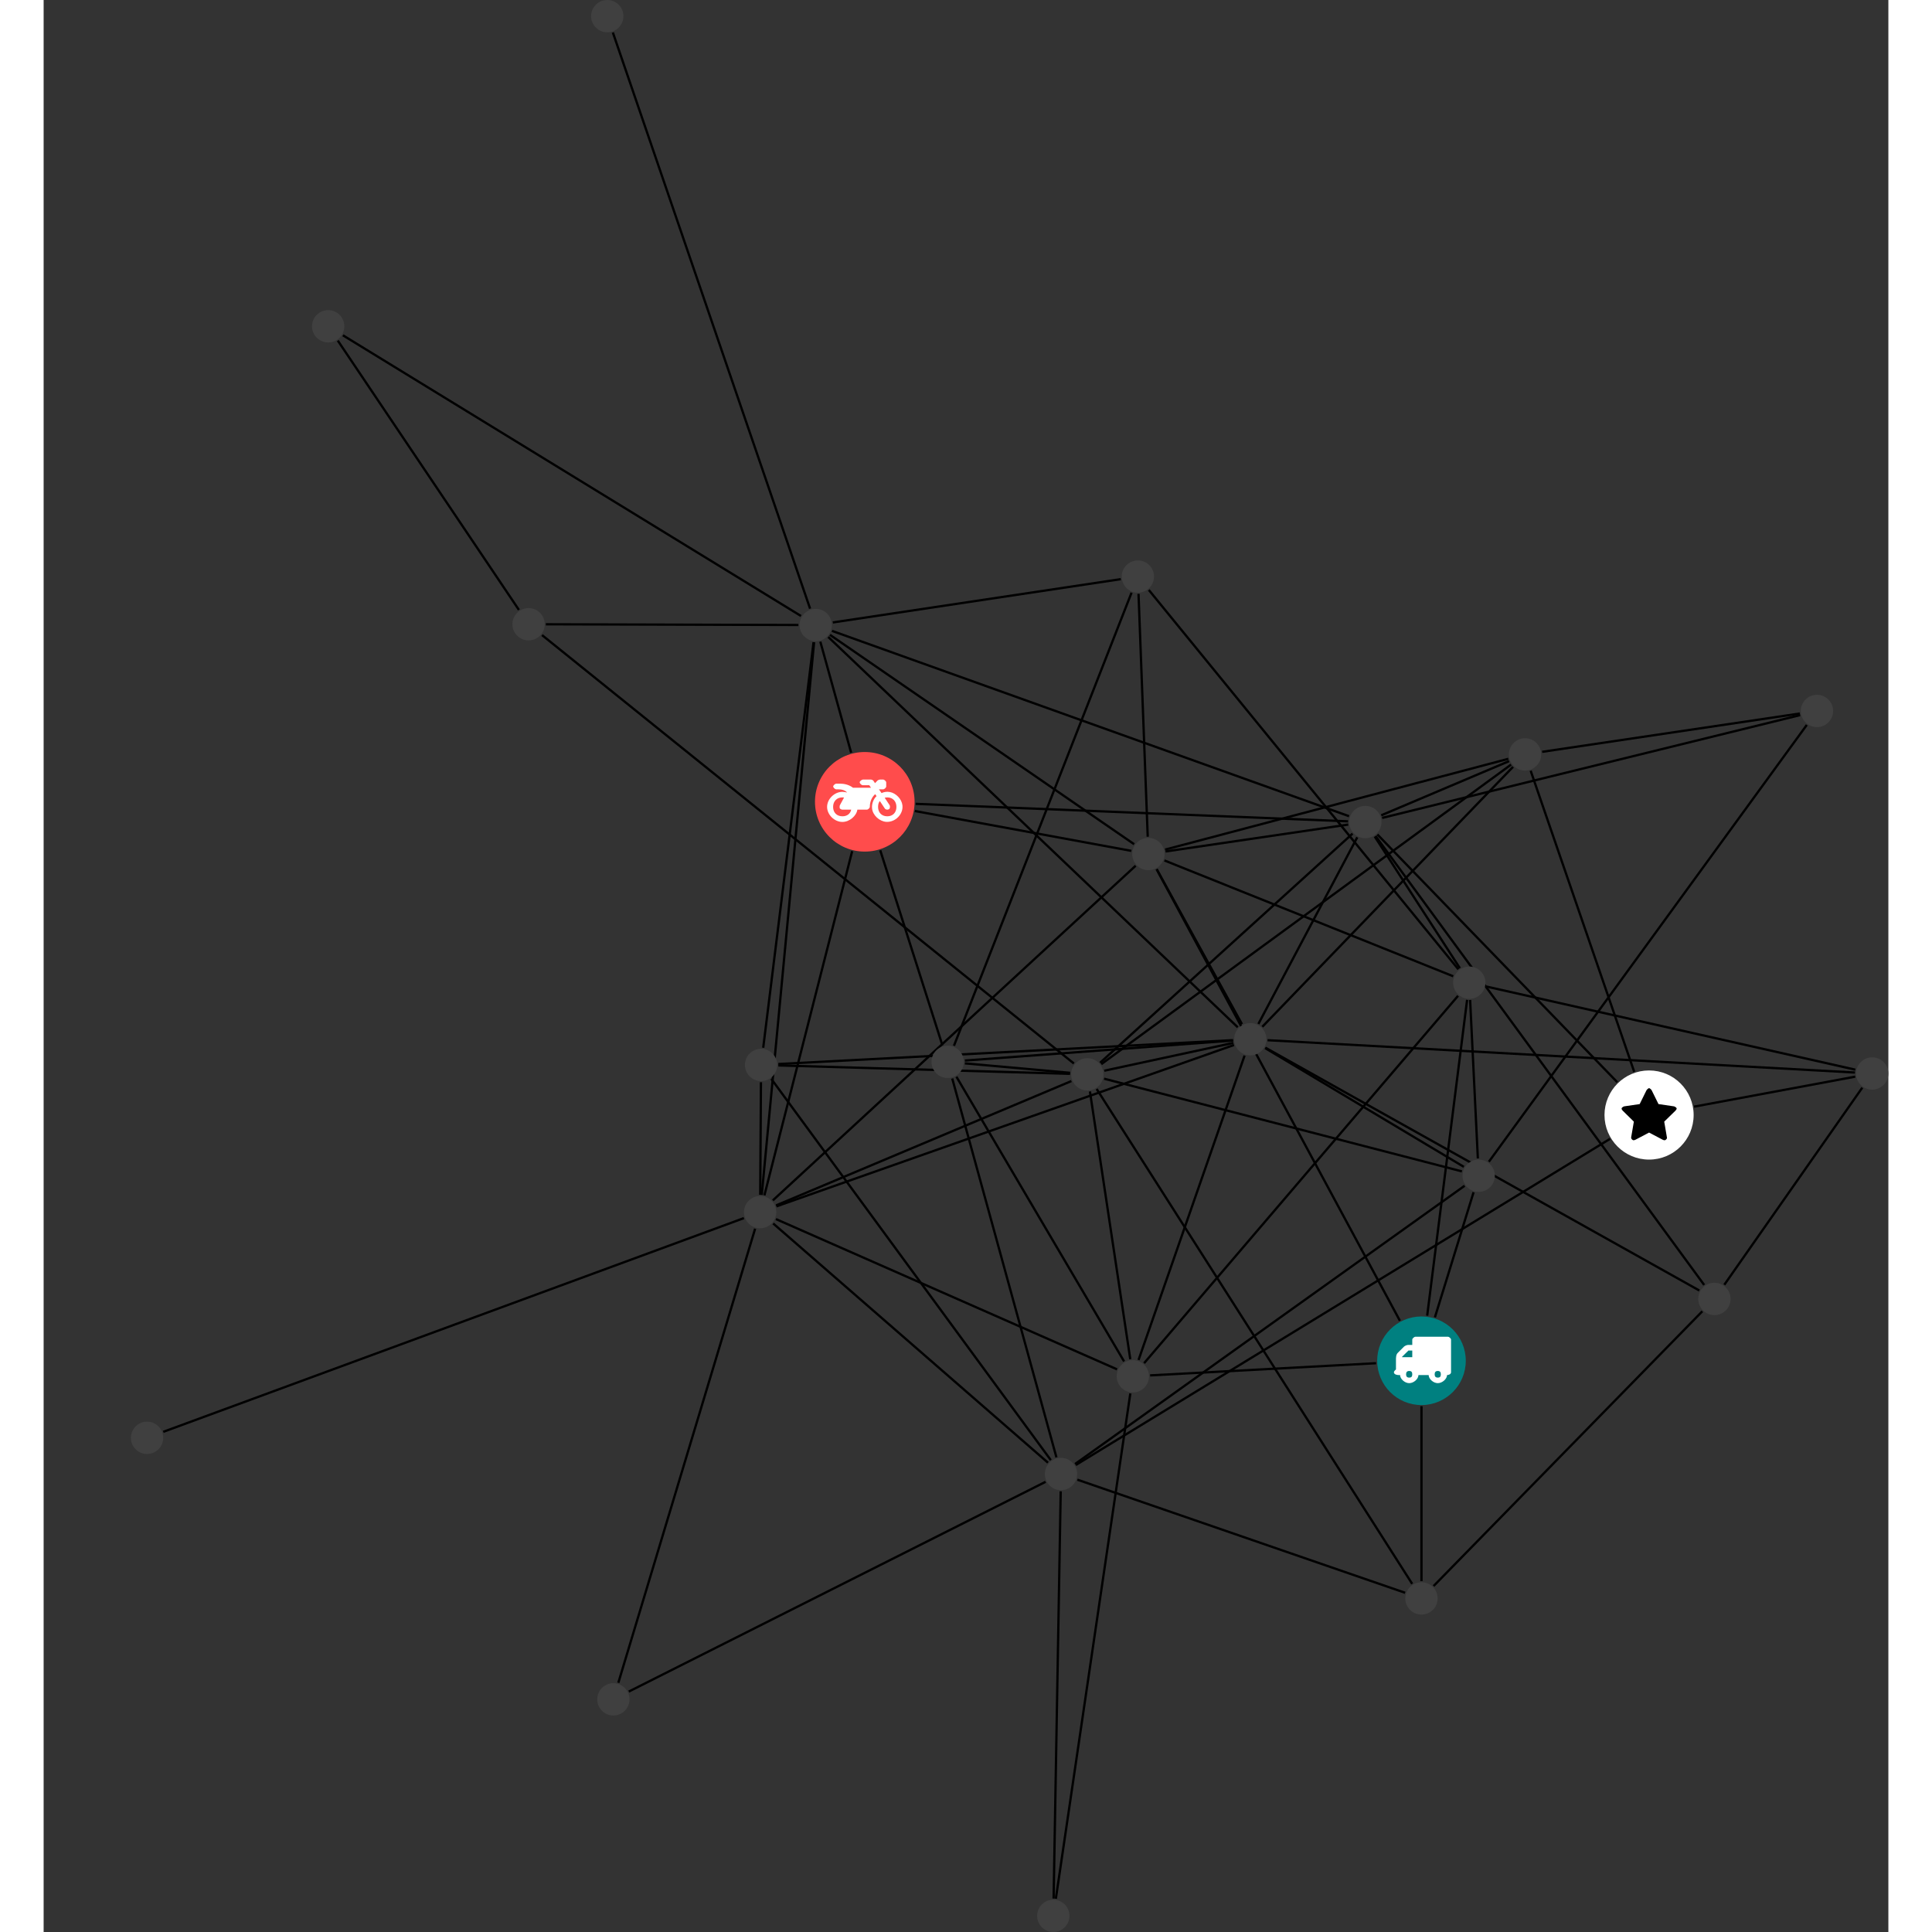 <?xml version="1.0" encoding="UTF-8"?>
<svg xmlns="http://www.w3.org/2000/svg" xmlns:xlink="http://www.w3.org/1999/xlink" width="337.035pt" height="337.035pt" viewBox="-15.224 0.000 321.811 337.035" version="1.1">
<rect x="-15.224" y="0.000" width="321.811" height="337.035" fill="#333333" stroke="none"/>
<defs>
<g>
<symbol overflow="visible" id="glyph0-0">
<path style="stroke:none;" d="M 1.422 -0.75 L 1.422 -7.922 L 3.562 -7.922 L 3.562 -0.891 L 1.422 -0.891 Z M 0.625 0 L 4.531 0 L 4.531 -8.812 L 0.438 -8.812 L 0.438 0 Z M 0.625 0 "/>
</symbol>
<symbol overflow="visible" id="glyph0-1">
<path style="stroke:none;" d="M 3.375 -0.844 C 3.375 -0.453 3.234 -0.266 2.844 -0.266 C 2.469 -0.266 2.297 -0.453 2.297 -0.844 C 2.297 -1.219 2.469 -1.422 2.844 -1.422 C 3.234 -1.422 3.375 -1.219 3.375 -0.844 Z M 1.594 -3.688 L 1.594 -3.859 C 1.594 -3.875 1.578 -3.875 1.594 -3.891 L 2.688 -4.969 C 2.703 -5 2.656 -4.984 2.688 -4.984 L 3.375 -4.984 L 3.375 -3.828 L 1.594 -3.828 Z M 8.359 -0.844 C 8.359 -0.453 8.219 -0.266 7.828 -0.266 C 7.453 -0.266 7.281 -0.453 7.281 -0.844 C 7.281 -1.219 7.453 -1.422 7.828 -1.422 C 8.219 -1.422 8.359 -1.219 8.359 -0.844 Z M 10.141 -6.891 C 10.141 -7.094 9.812 -7.391 9.609 -7.391 L 3.922 -7.391 C 3.719 -7.391 3.375 -7.094 3.375 -6.891 L 3.375 -5.969 L 2.672 -5.969 C 2.469 -5.969 2.078 -5.812 1.938 -5.672 L 0.844 -4.578 C 0.531 -4.266 0.531 -3.734 0.531 -3.328 L 0.531 -1.688 C 0.516 -1.688 0.172 -1.391 0.172 -1.203 C 0.172 -0.781 0.781 -0.703 1.062 -0.703 L 1.25 -0.703 C 1.25 -0.047 2.062 0.703 2.844 0.703 C 3.641 0.703 4.453 -0.047 4.453 -0.703 L 6.234 -0.703 C 6.234 -0.047 7.047 0.703 7.828 0.703 C 8.625 0.703 9.438 -0.047 9.438 -0.703 C 9.547 -0.703 10.141 -0.781 10.141 -1.203 Z M 10.141 -6.891 "/>
</symbol>
<symbol overflow="visible" id="glyph0-2">
<path style="stroke:none;" d="M 12.969 -2.906 C 12.844 -3.984 11.859 -5.016 10.781 -5.219 C 10.234 -5.328 9.703 -5.219 9.328 -5.031 L 8.875 -5.688 L 9.609 -5.688 C 9.812 -5.688 10.141 -5.984 10.141 -6.188 L 10.141 -6.891 C 10.141 -7.094 9.812 -7.391 9.609 -7.391 L 9.047 -7.391 C 8.969 -7.391 8.734 -7.312 8.656 -7.25 L 8.188 -6.766 L 7.891 -7.203 C 7.828 -7.281 7.594 -7.391 7.484 -7.391 L 6.078 -7.391 C 5.906 -7.391 5.547 -7.125 5.516 -6.953 C 5.484 -6.734 5.828 -6.406 6.047 -6.406 L 7.188 -6.406 L 7.484 -5.969 L 4.344 -5.969 C 4.141 -6.125 3.375 -6.672 2.141 -6.672 L 1.422 -6.672 C 1.219 -6.672 0.891 -6.375 0.891 -6.188 C 0.891 -5.984 1.219 -5.688 1.422 -5.688 L 1.781 -5.688 C 2.484 -5.688 2.906 -5.516 3.281 -5.188 L 3.25 -5.141 C 3.078 -5.188 2.797 -5.25 2.5 -5.25 C 1.109 -5.25 -0.172 -4 -0.172 -2.625 C -0.172 -1.25 1.109 0 2.5 0 C 3.75 0 4.953 -1.062 5.109 -2.141 L 6.766 -2.141 C 6.969 -2.141 7.281 -2.438 7.281 -2.625 C 7.281 -3.609 7.688 -4.391 8.219 -4.844 L 8.453 -4.5 C 7.969 -4.062 7.578 -3.203 7.672 -2.359 C 7.781 -1.172 8.969 -0.094 10.141 -0.016 C 11.703 0.094 13.156 -1.344 12.969 -2.906 Z M 2.5 -0.984 C 1.516 -0.984 0.875 -1.641 0.875 -2.625 C 0.875 -3.594 1.516 -4.281 2.5 -4.281 C 2.672 -4.281 2.844 -4.234 2.781 -4.25 L 2.047 -2.891 C 2 -2.781 2 -2.469 2.047 -2.359 C 2.125 -2.25 2.375 -2.141 2.5 -2.141 L 4.031 -2.141 C 3.891 -1.453 3.344 -0.984 2.5 -0.984 Z M 10.328 -0.984 C 9.344 -0.984 8.719 -1.641 8.719 -2.625 C 8.719 -3.109 8.859 -3.469 9.031 -3.641 L 9.906 -2.328 C 9.969 -2.219 10.203 -2.141 10.328 -2.141 C 10.391 -2.141 10.594 -2.188 10.641 -2.234 C 10.812 -2.344 10.844 -2.75 10.734 -2.922 L 9.875 -4.219 C 9.859 -4.219 10.094 -4.281 10.328 -4.281 C 11.297 -4.281 11.922 -3.594 11.922 -2.625 C 11.922 -1.641 11.297 -0.984 10.328 -0.984 Z M 10.328 -0.984 "/>
</symbol>
<symbol overflow="visible" id="glyph0-3">
<path style="stroke:none;" d="M 9.438 -5.078 C 9.438 -5.25 9.078 -5.453 8.938 -5.469 L 6.266 -5.859 L 5.078 -8.266 C 5.031 -8.375 4.75 -8.641 4.625 -8.641 C 4.5 -8.641 4.234 -8.375 4.172 -8.266 L 2.984 -5.859 L 0.312 -5.469 C 0.172 -5.453 -0.172 -5.25 -0.172 -5.078 C -0.172 -4.969 -0.062 -4.781 0.016 -4.719 L 1.969 -2.797 L 1.5 -0.062 C 1.5 -0.016 1.5 0.016 1.5 0.047 C 1.5 0.203 1.75 0.453 1.906 0.453 C 1.984 0.453 2.188 0.406 2.25 0.359 L 4.625 -0.891 L 7 0.359 C 7.062 0.406 7.266 0.453 7.344 0.453 C 7.5 0.453 7.75 0.203 7.75 0.047 C 7.75 0.016 7.75 -0.016 7.734 -0.062 L 7.266 -2.797 L 9.234 -4.719 C 9.297 -4.781 9.438 -4.969 9.438 -5.078 Z M 9.438 -5.078 "/>
</symbol>
</g>
<clipPath id="clip1">
  <path d="M 267 182 L 306.586 182 L 306.586 199 L 267 199 Z M 267 182 "/>
</clipPath>
<clipPath id="clip2">
  <path d="M 272 184 L 306.586 184 L 306.586 230 L 272 230 Z M 272 184 "/>
</clipPath>
<clipPath id="clip3">
  <path d="M 230 166 L 306.586 166 L 306.586 193 L 230 193 Z M 230 166 "/>
</clipPath>
<clipPath id="clip4">
  <path d="M 192 175 L 306.586 175 L 306.586 193 L 192 193 Z M 192 175 "/>
</clipPath>
<clipPath id="clip5">
  <path d="M 300 184 L 306.586 184 L 306.586 191 L 300 191 Z M 300 184 "/>
</clipPath>
<clipPath id="clip6">
  <path d="M 158 331 L 164 331 L 164 337.035 L 158 337.035 Z M 158 331 "/>
</clipPath>
</defs>
<g id="surface1">
<path style="fill:none;stroke-width:0.399;stroke-linecap:butt;stroke-linejoin:miter;stroke:rgb(0%,0%,0%);stroke-opacity:1;stroke-miterlimit:10;" d="M -0.001 -7.929 L -0.001 -38.441 " transform="matrix(1,0,0,-1,225.138,237.383)"/>
<path style="fill:none;stroke-width:0.399;stroke-linecap:butt;stroke-linejoin:miter;stroke:rgb(0%,0%,0%);stroke-opacity:1;stroke-miterlimit:10;" d="M -7.915 -0.426 L -47.337 -2.551 " transform="matrix(1,0,0,-1,225.138,237.383)"/>
<path style="fill:none;stroke-width:0.399;stroke-linecap:butt;stroke-linejoin:miter;stroke:rgb(0%,0%,0%);stroke-opacity:1;stroke-miterlimit:10;" d="M 2.342 7.574 L 9.089 29.395 " transform="matrix(1,0,0,-1,225.138,237.383)"/>
<path style="fill:none;stroke-width:0.399;stroke-linecap:butt;stroke-linejoin:miter;stroke:rgb(0%,0%,0%);stroke-opacity:1;stroke-miterlimit:10;" d="M 0.995 7.867 L 7.96 62.957 " transform="matrix(1,0,0,-1,225.138,237.383)"/>
<path style="fill:none;stroke-width:0.399;stroke-linecap:butt;stroke-linejoin:miter;stroke:rgb(0%,0%,0%);stroke-opacity:1;stroke-miterlimit:10;" d="M -3.763 6.981 L -46.208 85.746 " transform="matrix(1,0,0,-1,225.138,237.383)"/>
<g clip-path="url(#clip1)" clip-rule="nonzero">
<path style="fill:none;stroke-width:0.399;stroke-linecap:butt;stroke-linejoin:miter;stroke:rgb(0%,0%,0%);stroke-opacity:1;stroke-miterlimit:10;" d="M 75.667 49.563 L 47.546 44.328 " transform="matrix(1,0,0,-1,225.138,237.383)"/>
</g>
<g clip-path="url(#clip2)" clip-rule="nonzero">
<path style="fill:none;stroke-width:0.399;stroke-linecap:butt;stroke-linejoin:miter;stroke:rgb(0%,0%,0%);stroke-opacity:1;stroke-miterlimit:10;" d="M 76.901 47.645 L 52.831 13.258 " transform="matrix(1,0,0,-1,225.138,237.383)"/>
</g>
<g clip-path="url(#clip3)" clip-rule="nonzero">
<path style="fill:none;stroke-width:0.399;stroke-linecap:butt;stroke-linejoin:miter;stroke:rgb(0%,0%,0%);stroke-opacity:1;stroke-miterlimit:10;" d="M 75.686 50.778 L 11.284 65.289 " transform="matrix(1,0,0,-1,225.138,237.383)"/>
</g>
<g clip-path="url(#clip4)" clip-rule="nonzero">
<path style="fill:none;stroke-width:0.399;stroke-linecap:butt;stroke-linejoin:miter;stroke:rgb(0%,0%,0%);stroke-opacity:1;stroke-miterlimit:10;" d="M 75.62 50.281 L -26.849 55.922 " transform="matrix(1,0,0,-1,225.138,237.383)"/>
</g>
<path style="fill:none;stroke-width:0.399;stroke-linecap:butt;stroke-linejoin:miter;stroke:rgb(0%,0%,0%);stroke-opacity:1;stroke-miterlimit:10;" d="M 67.217 110.918 L 11.757 34.719 " transform="matrix(1,0,0,-1,225.138,237.383)"/>
<path style="fill:none;stroke-width:0.399;stroke-linecap:butt;stroke-linejoin:miter;stroke:rgb(0%,0%,0%);stroke-opacity:1;stroke-miterlimit:10;" d="M 66.061 112.637 L -6.861 94.699 " transform="matrix(1,0,0,-1,225.138,237.383)"/>
<path style="fill:none;stroke-width:0.399;stroke-linecap:butt;stroke-linejoin:miter;stroke:rgb(0%,0%,0%);stroke-opacity:1;stroke-miterlimit:10;" d="M 66.007 112.914 L 21.053 106.227 " transform="matrix(1,0,0,-1,225.138,237.383)"/>
<path style="fill:none;stroke-width:0.399;stroke-linecap:butt;stroke-linejoin:miter;stroke:rgb(0%,0%,0%);stroke-opacity:1;stroke-miterlimit:10;" d="M -94.415 89.043 L -83.572 55.024 " transform="matrix(1,0,0,-1,225.138,237.383)"/>
<path style="fill:none;stroke-width:0.399;stroke-linecap:butt;stroke-linejoin:miter;stroke:rgb(0%,0%,0%);stroke-opacity:1;stroke-miterlimit:10;" d="M -99.493 106.074 L -104.868 125.442 " transform="matrix(1,0,0,-1,225.138,237.383)"/>
<path style="fill:none;stroke-width:0.399;stroke-linecap:butt;stroke-linejoin:miter;stroke:rgb(0%,0%,0%);stroke-opacity:1;stroke-miterlimit:10;" d="M -99.314 88.899 L -114.626 28.856 " transform="matrix(1,0,0,-1,225.138,237.383)"/>
<path style="fill:none;stroke-width:0.399;stroke-linecap:butt;stroke-linejoin:miter;stroke:rgb(0%,0%,0%);stroke-opacity:1;stroke-miterlimit:10;" d="M -88.236 97.153 L -12.806 94.102 " transform="matrix(1,0,0,-1,225.138,237.383)"/>
<path style="fill:none;stroke-width:0.399;stroke-linecap:butt;stroke-linejoin:miter;stroke:rgb(0%,0%,0%);stroke-opacity:1;stroke-miterlimit:10;" d="M -88.376 95.903 L -50.611 88.949 " transform="matrix(1,0,0,-1,225.138,237.383)"/>
<path style="fill:none;stroke-width:0.399;stroke-linecap:butt;stroke-linejoin:miter;stroke:rgb(0%,0%,0%);stroke-opacity:1;stroke-miterlimit:10;" d="M -64.173 -93.816 L -62.935 -22.777 " transform="matrix(1,0,0,-1,225.138,237.383)"/>
<path style="fill:none;stroke-width:0.399;stroke-linecap:butt;stroke-linejoin:miter;stroke:rgb(0%,0%,0%);stroke-opacity:1;stroke-miterlimit:10;" d="M -63.786 -93.851 L -50.79 -5.699 " transform="matrix(1,0,0,-1,225.138,237.383)"/>
<path style="fill:none;stroke-width:0.399;stroke-linecap:butt;stroke-linejoin:miter;stroke:rgb(0%,0%,0%);stroke-opacity:1;stroke-miterlimit:10;" d="M 2.108 -39.301 L 48.991 8.629 " transform="matrix(1,0,0,-1,225.138,237.383)"/>
<path style="fill:none;stroke-width:0.399;stroke-linecap:butt;stroke-linejoin:miter;stroke:rgb(0%,0%,0%);stroke-opacity:1;stroke-miterlimit:10;" d="M -2.853 -40.476 L -60.029 -20.746 " transform="matrix(1,0,0,-1,225.138,237.383)"/>
<path style="fill:none;stroke-width:0.399;stroke-linecap:butt;stroke-linejoin:miter;stroke:rgb(0%,0%,0%);stroke-opacity:1;stroke-miterlimit:10;" d="M -1.622 -38.914 L -56.665 47.418 " transform="matrix(1,0,0,-1,225.138,237.383)"/>
<path style="fill:none;stroke-width:0.399;stroke-linecap:butt;stroke-linejoin:miter;stroke:rgb(0%,0%,0%);stroke-opacity:1;stroke-miterlimit:10;" d="M -141.06 231.711 L -106.654 131.203 " transform="matrix(1,0,0,-1,225.138,237.383)"/>
<path style="fill:none;stroke-width:0.399;stroke-linecap:butt;stroke-linejoin:miter;stroke:rgb(0%,0%,0%);stroke-opacity:1;stroke-miterlimit:10;" d="M 32.897 38.715 L -60.306 -18.187 " transform="matrix(1,0,0,-1,225.138,237.383)"/>
<path style="fill:none;stroke-width:0.399;stroke-linecap:butt;stroke-linejoin:miter;stroke:rgb(0%,0%,0%);stroke-opacity:1;stroke-miterlimit:10;" d="M 34.155 48.598 L -7.693 91.813 " transform="matrix(1,0,0,-1,225.138,237.383)"/>
<path style="fill:none;stroke-width:0.399;stroke-linecap:butt;stroke-linejoin:miter;stroke:rgb(0%,0%,0%);stroke-opacity:1;stroke-miterlimit:10;" d="M 37.108 50.414 L 19.049 102.926 " transform="matrix(1,0,0,-1,225.138,237.383)"/>
<path style="fill:none;stroke-width:0.399;stroke-linecap:butt;stroke-linejoin:miter;stroke:rgb(0%,0%,0%);stroke-opacity:1;stroke-miterlimit:10;" d="M 49.319 13.223 L -8.009 91.543 " transform="matrix(1,0,0,-1,225.138,237.383)"/>
<path style="fill:none;stroke-width:0.399;stroke-linecap:butt;stroke-linejoin:miter;stroke:rgb(0%,0%,0%);stroke-opacity:1;stroke-miterlimit:10;" d="M 48.467 12.258 L -27.228 54.617 " transform="matrix(1,0,0,-1,225.138,237.383)"/>
<path style="fill:none;stroke-width:0.399;stroke-linecap:butt;stroke-linejoin:miter;stroke:rgb(0%,0%,0%);stroke-opacity:1;stroke-miterlimit:10;" d="M -81.857 49.238 L -63.681 -16.851 " transform="matrix(1,0,0,-1,225.138,237.383)"/>
<path style="fill:none;stroke-width:0.399;stroke-linecap:butt;stroke-linejoin:miter;stroke:rgb(0%,0%,0%);stroke-opacity:1;stroke-miterlimit:10;" d="M -79.65 51.879 L -61.294 50.231 " transform="matrix(1,0,0,-1,225.138,237.383)"/>
<path style="fill:none;stroke-width:0.399;stroke-linecap:butt;stroke-linejoin:miter;stroke:rgb(0%,0%,0%);stroke-opacity:1;stroke-miterlimit:10;" d="M -81.126 49.547 L -51.88 -0.113 " transform="matrix(1,0,0,-1,225.138,237.383)"/>
<path style="fill:none;stroke-width:0.399;stroke-linecap:butt;stroke-linejoin:miter;stroke:rgb(0%,0%,0%);stroke-opacity:1;stroke-miterlimit:10;" d="M -81.556 54.957 L -50.575 133.992 " transform="matrix(1,0,0,-1,225.138,237.383)"/>
<path style="fill:none;stroke-width:0.399;stroke-linecap:butt;stroke-linejoin:miter;stroke:rgb(0%,0%,0%);stroke-opacity:1;stroke-miterlimit:10;" d="M -79.646 52.371 L -32.872 55.863 " transform="matrix(1,0,0,-1,225.138,237.383)"/>
<path style="fill:none;stroke-width:0.399;stroke-linecap:butt;stroke-linejoin:miter;stroke:rgb(0%,0%,0%);stroke-opacity:1;stroke-miterlimit:10;" d="M -64.665 -17.328 L -113.423 49.172 " transform="matrix(1,0,0,-1,225.138,237.383)"/>
<path style="fill:none;stroke-width:0.399;stroke-linecap:butt;stroke-linejoin:miter;stroke:rgb(0%,0%,0%);stroke-opacity:1;stroke-miterlimit:10;" d="M -60.427 -18.008 L 7.526 30.528 " transform="matrix(1,0,0,-1,225.138,237.383)"/>
<path style="fill:none;stroke-width:0.399;stroke-linecap:butt;stroke-linejoin:miter;stroke:rgb(0%,0%,0%);stroke-opacity:1;stroke-miterlimit:10;" d="M -65.576 -21.117 L -138.283 -57.711 " transform="matrix(1,0,0,-1,225.138,237.383)"/>
<path style="fill:none;stroke-width:0.399;stroke-linecap:butt;stroke-linejoin:miter;stroke:rgb(0%,0%,0%);stroke-opacity:1;stroke-miterlimit:10;" d="M -65.158 -17.781 L -113.095 23.949 " transform="matrix(1,0,0,-1,225.138,237.383)"/>
<path style="fill:none;stroke-width:0.399;stroke-linecap:butt;stroke-linejoin:miter;stroke:rgb(0%,0%,0%);stroke-opacity:1;stroke-miterlimit:10;" d="M -57.837 46.981 L -50.798 0.27 " transform="matrix(1,0,0,-1,225.138,237.383)"/>
<path style="fill:none;stroke-width:0.399;stroke-linecap:butt;stroke-linejoin:miter;stroke:rgb(0%,0%,0%);stroke-opacity:1;stroke-miterlimit:10;" d="M -61.306 50.051 L -112.189 51.52 " transform="matrix(1,0,0,-1,225.138,237.383)"/>
<path style="fill:none;stroke-width:0.399;stroke-linecap:butt;stroke-linejoin:miter;stroke:rgb(0%,0%,0%);stroke-opacity:1;stroke-miterlimit:10;" d="M -55.368 49.207 L 7.057 33.035 " transform="matrix(1,0,0,-1,225.138,237.383)"/>
<path style="fill:none;stroke-width:0.399;stroke-linecap:butt;stroke-linejoin:miter;stroke:rgb(0%,0%,0%);stroke-opacity:1;stroke-miterlimit:10;" d="M -60.638 51.856 L -153.419 126.59 " transform="matrix(1,0,0,-1,225.138,237.383)"/>
<path style="fill:none;stroke-width:0.399;stroke-linecap:butt;stroke-linejoin:miter;stroke:rgb(0%,0%,0%);stroke-opacity:1;stroke-miterlimit:10;" d="M -61.072 48.793 L -112.591 27.102 " transform="matrix(1,0,0,-1,225.138,237.383)"/>
<path style="fill:none;stroke-width:0.399;stroke-linecap:butt;stroke-linejoin:miter;stroke:rgb(0%,0%,0%);stroke-opacity:1;stroke-miterlimit:10;" d="M -56.056 51.992 L -12.029 91.953 " transform="matrix(1,0,0,-1,225.138,237.383)"/>
<path style="fill:none;stroke-width:0.399;stroke-linecap:butt;stroke-linejoin:miter;stroke:rgb(0%,0%,0%);stroke-opacity:1;stroke-miterlimit:10;" d="M -55.853 51.742 L 15.632 104 " transform="matrix(1,0,0,-1,225.138,237.383)"/>
<path style="fill:none;stroke-width:0.399;stroke-linecap:butt;stroke-linejoin:miter;stroke:rgb(0%,0%,0%);stroke-opacity:1;stroke-miterlimit:10;" d="M -55.337 50.598 L -32.814 55.453 " transform="matrix(1,0,0,-1,225.138,237.383)"/>
<path style="fill:none;stroke-width:0.399;stroke-linecap:butt;stroke-linejoin:miter;stroke:rgb(0%,0%,0%);stroke-opacity:1;stroke-miterlimit:10;" d="M -48.388 -0.422 L 6.378 63.66 " transform="matrix(1,0,0,-1,225.138,237.383)"/>
<path style="fill:none;stroke-width:0.399;stroke-linecap:butt;stroke-linejoin:miter;stroke:rgb(0%,0%,0%);stroke-opacity:1;stroke-miterlimit:10;" d="M -53.111 -1.496 L -112.611 24.715 " transform="matrix(1,0,0,-1,225.138,237.383)"/>
<path style="fill:none;stroke-width:0.399;stroke-linecap:butt;stroke-linejoin:miter;stroke:rgb(0%,0%,0%);stroke-opacity:1;stroke-miterlimit:10;" d="M -49.357 0.137 L -30.857 53.238 " transform="matrix(1,0,0,-1,225.138,237.383)"/>
<path style="fill:none;stroke-width:0.399;stroke-linecap:butt;stroke-linejoin:miter;stroke:rgb(0%,0%,0%);stroke-opacity:1;stroke-miterlimit:10;" d="M -114.833 54.602 L -106.048 125.356 " transform="matrix(1,0,0,-1,225.138,237.383)"/>
<path style="fill:none;stroke-width:0.399;stroke-linecap:butt;stroke-linejoin:miter;stroke:rgb(0%,0%,0%);stroke-opacity:1;stroke-miterlimit:10;" d="M -115.228 48.59 L -115.353 28.949 " transform="matrix(1,0,0,-1,225.138,237.383)"/>
<path style="fill:none;stroke-width:0.399;stroke-linecap:butt;stroke-linejoin:miter;stroke:rgb(0%,0%,0%);stroke-opacity:1;stroke-miterlimit:10;" d="M -112.193 51.766 L -32.876 55.93 " transform="matrix(1,0,0,-1,225.138,237.383)"/>
<path style="fill:none;stroke-width:0.399;stroke-linecap:butt;stroke-linejoin:miter;stroke:rgb(0%,0%,0%);stroke-opacity:1;stroke-miterlimit:10;" d="M 9.835 35.293 L 8.487 62.938 " transform="matrix(1,0,0,-1,225.138,237.383)"/>
<path style="fill:none;stroke-width:0.399;stroke-linecap:butt;stroke-linejoin:miter;stroke:rgb(0%,0%,0%);stroke-opacity:1;stroke-miterlimit:10;" d="M 7.389 33.828 L -27.271 54.543 " transform="matrix(1,0,0,-1,225.138,237.383)"/>
<path style="fill:none;stroke-width:0.399;stroke-linecap:butt;stroke-linejoin:miter;stroke:rgb(0%,0%,0%);stroke-opacity:1;stroke-miterlimit:10;" d="M -140.107 -56.176 L -116.243 23.039 " transform="matrix(1,0,0,-1,225.138,237.383)"/>
<path style="fill:none;stroke-width:0.399;stroke-linecap:butt;stroke-linejoin:miter;stroke:rgb(0%,0%,0%);stroke-opacity:1;stroke-miterlimit:10;" d="M 6.432 68.289 L -47.568 134.465 " transform="matrix(1,0,0,-1,225.138,237.383)"/>
<path style="fill:none;stroke-width:0.399;stroke-linecap:butt;stroke-linejoin:miter;stroke:rgb(0%,0%,0%);stroke-opacity:1;stroke-miterlimit:10;" d="M 6.702 68.485 L -8.154 91.445 " transform="matrix(1,0,0,-1,225.138,237.383)"/>
<path style="fill:none;stroke-width:0.399;stroke-linecap:butt;stroke-linejoin:miter;stroke:rgb(0%,0%,0%);stroke-opacity:1;stroke-miterlimit:10;" d="M 5.538 67.074 L -44.841 87.278 " transform="matrix(1,0,0,-1,225.138,237.383)"/>
<path style="fill:none;stroke-width:0.399;stroke-linecap:butt;stroke-linejoin:miter;stroke:rgb(0%,0%,0%);stroke-opacity:1;stroke-miterlimit:10;" d="M -152.751 128.477 L -108.693 128.356 " transform="matrix(1,0,0,-1,225.138,237.383)"/>
<path style="fill:none;stroke-width:0.399;stroke-linecap:butt;stroke-linejoin:miter;stroke:rgb(0%,0%,0%);stroke-opacity:1;stroke-miterlimit:10;" d="M -157.451 130.988 L -189.044 177.961 " transform="matrix(1,0,0,-1,225.138,237.383)"/>
<path style="fill:none;stroke-width:0.399;stroke-linecap:butt;stroke-linejoin:miter;stroke:rgb(0%,0%,0%);stroke-opacity:1;stroke-miterlimit:10;" d="M -219.49 -12.398 L -118.204 24.887 " transform="matrix(1,0,0,-1,225.138,237.383)"/>
<path style="fill:none;stroke-width:0.399;stroke-linecap:butt;stroke-linejoin:miter;stroke:rgb(0%,0%,0%);stroke-opacity:1;stroke-miterlimit:10;" d="M -52.458 136.352 L -102.689 128.797 " transform="matrix(1,0,0,-1,225.138,237.383)"/>
<path style="fill:none;stroke-width:0.399;stroke-linecap:butt;stroke-linejoin:miter;stroke:rgb(0%,0%,0%);stroke-opacity:1;stroke-miterlimit:10;" d="M -49.361 133.785 L -47.755 91.418 " transform="matrix(1,0,0,-1,225.138,237.383)"/>
<path style="fill:none;stroke-width:0.399;stroke-linecap:butt;stroke-linejoin:miter;stroke:rgb(0%,0%,0%);stroke-opacity:1;stroke-miterlimit:10;" d="M -105.958 125.344 L -115.087 28.934 " transform="matrix(1,0,0,-1,225.138,237.383)"/>
<path style="fill:none;stroke-width:0.399;stroke-linecap:butt;stroke-linejoin:miter;stroke:rgb(0%,0%,0%);stroke-opacity:1;stroke-miterlimit:10;" d="M -102.833 127.328 L -12.634 94.996 " transform="matrix(1,0,0,-1,225.138,237.383)"/>
<path style="fill:none;stroke-width:0.399;stroke-linecap:butt;stroke-linejoin:miter;stroke:rgb(0%,0%,0%);stroke-opacity:1;stroke-miterlimit:10;" d="M -103.189 126.637 L -50.126 90.113 " transform="matrix(1,0,0,-1,225.138,237.383)"/>
<path style="fill:none;stroke-width:0.399;stroke-linecap:butt;stroke-linejoin:miter;stroke:rgb(0%,0%,0%);stroke-opacity:1;stroke-miterlimit:10;" d="M -108.247 129.926 L -188.154 178.891 " transform="matrix(1,0,0,-1,225.138,237.383)"/>
<path style="fill:none;stroke-width:0.399;stroke-linecap:butt;stroke-linejoin:miter;stroke:rgb(0%,0%,0%);stroke-opacity:1;stroke-miterlimit:10;" d="M -103.49 126.266 L -32.048 58.172 " transform="matrix(1,0,0,-1,225.138,237.383)"/>
<path style="fill:none;stroke-width:0.399;stroke-linecap:butt;stroke-linejoin:miter;stroke:rgb(0%,0%,0%);stroke-opacity:1;stroke-miterlimit:10;" d="M -113.154 27.977 L -49.861 86.356 " transform="matrix(1,0,0,-1,225.138,237.383)"/>
<path style="fill:none;stroke-width:0.399;stroke-linecap:butt;stroke-linejoin:miter;stroke:rgb(0%,0%,0%);stroke-opacity:1;stroke-miterlimit:10;" d="M -112.525 26.934 L -32.708 55.086 " transform="matrix(1,0,0,-1,225.138,237.383)"/>
<path style="fill:none;stroke-width:0.399;stroke-linecap:butt;stroke-linejoin:miter;stroke:rgb(0%,0%,0%);stroke-opacity:1;stroke-miterlimit:10;" d="M -7.013 95.156 L 15.288 104.606 " transform="matrix(1,0,0,-1,225.138,237.383)"/>
<path style="fill:none;stroke-width:0.399;stroke-linecap:butt;stroke-linejoin:miter;stroke:rgb(0%,0%,0%);stroke-opacity:1;stroke-miterlimit:10;" d="M -12.779 93.539 L -44.658 88.844 " transform="matrix(1,0,0,-1,225.138,237.383)"/>
<path style="fill:none;stroke-width:0.399;stroke-linecap:butt;stroke-linejoin:miter;stroke:rgb(0%,0%,0%);stroke-opacity:1;stroke-miterlimit:10;" d="M -11.204 91.313 L -28.451 58.758 " transform="matrix(1,0,0,-1,225.138,237.383)"/>
<path style="fill:none;stroke-width:0.399;stroke-linecap:butt;stroke-linejoin:miter;stroke:rgb(0%,0%,0%);stroke-opacity:1;stroke-miterlimit:10;" d="M 15.151 105.008 L -44.724 89.172 " transform="matrix(1,0,0,-1,225.138,237.383)"/>
<path style="fill:none;stroke-width:0.399;stroke-linecap:butt;stroke-linejoin:miter;stroke:rgb(0%,0%,0%);stroke-opacity:1;stroke-miterlimit:10;" d="M 15.975 103.61 L -27.767 58.262 " transform="matrix(1,0,0,-1,225.138,237.383)"/>
<path style="fill:none;stroke-width:0.399;stroke-linecap:butt;stroke-linejoin:miter;stroke:rgb(0%,0%,0%);stroke-opacity:1;stroke-miterlimit:10;" d="M -46.185 85.758 L -31.318 58.735 " transform="matrix(1,0,0,-1,225.138,237.383)"/>
<path style=" stroke:none;fill-rule:nonzero;fill:rgb(0%,50%,50%);fill-opacity:1;" d="M 232.867 237.383 C 232.867 233.113 229.406 229.656 225.137 229.656 C 220.871 229.656 217.41 233.113 217.41 237.383 C 217.41 241.652 220.871 245.113 225.137 245.113 C 229.406 245.113 232.867 241.652 232.867 237.383 Z M 232.867 237.383 "/>
<g style="fill:rgb(100%,100%,100%);fill-opacity:1;">
  <use xlink:href="#glyph0-1" x="220.157" y="240.586"/>
</g>
<g clip-path="url(#clip5)" clip-rule="nonzero">
<path style=" stroke:none;fill-rule:nonzero;fill:rgb(25%,25%,25%);fill-opacity:1;" d="M 306.586 187.27 C 306.586 185.711 305.324 184.449 303.77 184.449 C 302.211 184.449 300.949 185.711 300.949 187.27 C 300.949 188.824 302.211 190.086 303.77 190.086 C 305.324 190.086 306.586 188.824 306.586 187.27 Z M 306.586 187.27 "/>
</g>
<path style=" stroke:none;fill-rule:nonzero;fill:rgb(25%,25%,25%);fill-opacity:1;" d="M 296.949 124.027 C 296.949 122.469 295.688 121.207 294.129 121.207 C 292.574 121.207 291.312 122.469 291.312 124.027 C 291.312 125.582 292.574 126.844 294.129 126.844 C 295.688 126.844 296.949 125.582 296.949 124.027 Z M 296.949 124.027 "/>
<path style=" stroke:none;fill-rule:nonzero;fill:rgb(100%,29.999%,29.999%);fill-opacity:1;" d="M 136.711 139.871 C 136.711 135.074 132.82 131.188 128.023 131.188 C 123.227 131.188 119.336 135.074 119.336 139.871 C 119.336 144.672 123.227 148.559 128.023 148.559 C 132.82 148.559 136.711 144.672 136.711 139.871 Z M 136.711 139.871 "/>
<g style="fill:rgb(100%,100%,100%);fill-opacity:1;">
  <use xlink:href="#glyph0-2" x="121.622" y="143.385"/>
</g>
<g clip-path="url(#clip6)" clip-rule="nonzero">
<path style=" stroke:none;fill-rule:nonzero;fill:rgb(25%,25%,25%);fill-opacity:1;" d="M 163.73 334.219 C 163.73 332.66 162.469 331.398 160.914 331.398 C 159.355 331.398 158.094 332.66 158.094 334.219 C 158.094 335.773 159.355 337.035 160.914 337.035 C 162.469 337.035 163.73 335.773 163.73 334.219 Z M 163.73 334.219 "/>
</g>
<path style=" stroke:none;fill-rule:nonzero;fill:rgb(25%,25%,25%);fill-opacity:1;" d="M 227.957 278.844 C 227.957 277.285 226.695 276.023 225.137 276.023 C 223.582 276.023 222.32 277.285 222.32 278.844 C 222.32 280.398 223.582 281.66 225.137 281.66 C 226.695 281.66 227.957 280.398 227.957 278.844 Z M 227.957 278.844 "/>
<path style=" stroke:none;fill-rule:nonzero;fill:rgb(25%,25%,25%);fill-opacity:1;" d="M 85.918 2.816 C 85.918 1.262 84.656 0 83.102 0 C 81.543 0 80.281 1.262 80.281 2.816 C 80.281 4.375 81.543 5.637 83.102 5.637 C 84.656 5.637 85.918 4.375 85.918 2.816 Z M 85.918 2.816 "/>
<path style=" stroke:none;fill-rule:nonzero;fill:rgb(100%,100%,100%);fill-opacity:1;" d="M 272.617 194.516 C 272.617 190.223 269.137 186.738 264.84 186.738 C 260.547 186.738 257.066 190.223 257.066 194.516 C 257.066 198.809 260.547 202.289 264.84 202.289 C 269.137 202.289 272.617 198.809 272.617 194.516 Z M 272.617 194.516 "/>
<g style="fill:rgb(0%,0%,0%);fill-opacity:1;">
  <use xlink:href="#glyph0-3" x="260.219" y="198.465"/>
</g>
<path style=" stroke:none;fill-rule:nonzero;fill:rgb(25%,25%,25%);fill-opacity:1;" d="M 279.059 226.598 C 279.059 225.043 277.797 223.781 276.238 223.781 C 274.684 223.781 273.422 225.043 273.422 226.598 C 273.422 228.156 274.684 229.418 276.238 229.418 C 277.797 229.418 279.059 228.156 279.059 226.598 Z M 279.059 226.598 "/>
<path style=" stroke:none;fill-rule:nonzero;fill:rgb(25%,25%,25%);fill-opacity:1;" d="M 145.301 185.238 C 145.301 183.68 144.039 182.418 142.484 182.418 C 140.926 182.418 139.664 183.68 139.664 185.238 C 139.664 186.793 140.926 188.055 142.484 188.055 C 144.039 188.055 145.301 186.793 145.301 185.238 Z M 145.301 185.238 "/>
<path style=" stroke:none;fill-rule:nonzero;fill:rgb(25%,25%,25%);fill-opacity:1;" d="M 165.074 257.145 C 165.074 255.586 163.812 254.324 162.258 254.324 C 160.699 254.324 159.438 255.586 159.438 257.145 C 159.438 258.699 160.699 259.961 162.258 259.961 C 163.812 259.961 165.074 258.699 165.074 257.145 Z M 165.074 257.145 "/>
<path style=" stroke:none;fill-rule:nonzero;fill:rgb(25%,25%,25%);fill-opacity:1;" d="M 169.668 187.422 C 169.668 185.863 168.406 184.602 166.852 184.602 C 165.293 184.602 164.031 185.863 164.031 187.422 C 164.031 188.977 165.293 190.238 166.852 190.238 C 168.406 190.238 169.668 188.977 169.668 187.422 Z M 169.668 187.422 "/>
<path style=" stroke:none;fill-rule:nonzero;fill:rgb(25%,25%,25%);fill-opacity:1;" d="M 177.605 240.098 C 177.605 238.539 176.344 237.277 174.789 237.277 C 173.23 237.277 171.969 238.539 171.969 240.098 C 171.969 241.652 173.23 242.914 174.789 242.914 C 176.344 242.914 177.605 241.652 177.605 240.098 Z M 177.605 240.098 "/>
<path style=" stroke:none;fill-rule:nonzero;fill:rgb(25%,25%,25%);fill-opacity:1;" d="M 112.75 185.777 C 112.75 184.223 111.488 182.961 109.934 182.961 C 108.375 182.961 107.113 184.223 107.113 185.777 C 107.113 187.336 108.375 188.598 109.934 188.598 C 111.488 188.598 112.75 187.336 112.75 185.777 Z M 112.75 185.777 "/>
<path style=" stroke:none;fill-rule:nonzero;fill:rgb(25%,25%,25%);fill-opacity:1;" d="M 237.938 205.105 C 237.938 203.547 236.676 202.285 235.117 202.285 C 233.562 202.285 232.301 203.547 232.301 205.105 C 232.301 206.66 233.562 207.922 235.117 207.922 C 236.676 207.922 237.938 206.66 237.938 205.105 Z M 237.938 205.105 "/>
<path style=" stroke:none;fill-rule:nonzero;fill:rgb(25%,25%,25%);fill-opacity:1;" d="M 86.98 296.449 C 86.98 294.895 85.719 293.633 84.164 293.633 C 82.609 293.633 81.348 294.895 81.348 296.449 C 81.348 298.004 82.609 299.266 84.164 299.266 C 85.719 299.266 86.98 298.004 86.98 296.449 Z M 86.98 296.449 "/>
<path style=" stroke:none;fill-rule:nonzero;fill:rgb(25%,25%,25%);fill-opacity:1;" d="M 236.297 171.434 C 236.297 169.875 235.035 168.613 233.477 168.613 C 231.922 168.613 230.66 169.875 230.66 171.434 C 230.66 172.988 231.922 174.25 233.477 174.25 C 235.035 174.25 236.297 172.988 236.297 171.434 Z M 236.297 171.434 "/>
<path style=" stroke:none;fill-rule:nonzero;fill:rgb(25%,25%,25%);fill-opacity:1;" d="M 72.191 108.902 C 72.191 107.344 70.93 106.082 69.371 106.082 C 67.816 106.082 66.555 107.344 66.555 108.902 C 66.555 110.457 67.816 111.719 69.371 111.719 C 70.93 111.719 72.191 110.457 72.191 108.902 Z M 72.191 108.902 "/>
<path style=" stroke:none;fill-rule:nonzero;fill:rgb(25%,25%,25%);fill-opacity:1;" d="M 5.637 250.824 C 5.637 249.27 4.375 248.008 2.816 248.008 C 1.262 248.008 0 249.27 0 250.824 C 0 252.383 1.262 253.645 2.816 253.645 C 4.375 253.645 5.637 252.383 5.637 250.824 Z M 5.637 250.824 "/>
<path style=" stroke:none;fill-rule:nonzero;fill:rgb(25%,25%,25%);fill-opacity:1;" d="M 178.48 100.586 C 178.48 99.027 177.219 97.766 175.664 97.766 C 174.109 97.766 172.848 99.027 172.848 100.586 C 172.848 102.141 174.109 103.402 175.664 103.402 C 177.219 103.402 178.48 102.141 178.48 100.586 Z M 178.48 100.586 "/>
<path style=" stroke:none;fill-rule:nonzero;fill:rgb(25%,25%,25%);fill-opacity:1;" d="M 122.281 109.035 C 122.281 107.48 121.02 106.219 119.465 106.219 C 117.91 106.219 116.648 107.48 116.648 109.035 C 116.648 110.594 117.91 111.855 119.465 111.855 C 121.02 111.855 122.281 110.594 122.281 109.035 Z M 122.281 109.035 "/>
<path style=" stroke:none;fill-rule:nonzero;fill:rgb(25%,25%,25%);fill-opacity:1;" d="M 112.586 211.453 C 112.586 209.898 111.324 208.637 109.766 208.637 C 108.211 208.637 106.949 209.898 106.949 211.453 C 106.949 213.008 108.211 214.27 109.766 214.27 C 111.324 214.27 112.586 213.008 112.586 211.453 Z M 112.586 211.453 "/>
<path style=" stroke:none;fill-rule:nonzero;fill:rgb(25%,25%,25%);fill-opacity:1;" d="M 218.164 143.406 C 218.164 141.848 216.902 140.586 215.348 140.586 C 213.789 140.586 212.527 141.848 212.527 143.406 C 212.527 144.961 213.789 146.223 215.348 146.223 C 216.902 146.223 218.164 144.961 218.164 143.406 Z M 218.164 143.406 "/>
<path style=" stroke:none;fill-rule:nonzero;fill:rgb(25%,25%,25%);fill-opacity:1;" d="M 246.023 131.602 C 246.023 130.047 244.762 128.785 243.207 128.785 C 241.652 128.785 240.391 130.047 240.391 131.602 C 240.391 133.16 241.652 134.422 243.207 134.422 C 244.762 134.422 246.023 133.16 246.023 131.602 Z M 246.023 131.602 "/>
<path style=" stroke:none;fill-rule:nonzero;fill:rgb(25%,25%,25%);fill-opacity:1;" d="M 180.316 148.98 C 180.316 147.426 179.055 146.164 177.496 146.164 C 175.941 146.164 174.68 147.426 174.68 148.98 C 174.68 150.539 175.941 151.801 177.496 151.801 C 179.055 151.801 180.316 150.539 180.316 148.98 Z M 180.316 148.98 "/>
<path style=" stroke:none;fill-rule:nonzero;fill:rgb(25%,25%,25%);fill-opacity:1;" d="M 37.23 56.922 C 37.23 55.363 35.969 54.102 34.414 54.102 C 32.855 54.102 31.594 55.363 31.594 56.922 C 31.594 58.477 32.855 59.738 34.414 59.738 C 35.969 59.738 37.23 58.477 37.23 56.922 Z M 37.23 56.922 "/>
<path style=" stroke:none;fill-rule:nonzero;fill:rgb(25%,25%,25%);fill-opacity:1;" d="M 198.094 181.297 C 198.094 179.738 196.832 178.477 195.277 178.477 C 193.719 178.477 192.457 179.738 192.457 181.297 C 192.457 182.852 193.719 184.113 195.277 184.113 C 196.832 184.113 198.094 182.852 198.094 181.297 Z M 198.094 181.297 "/>
</g>
</svg>
